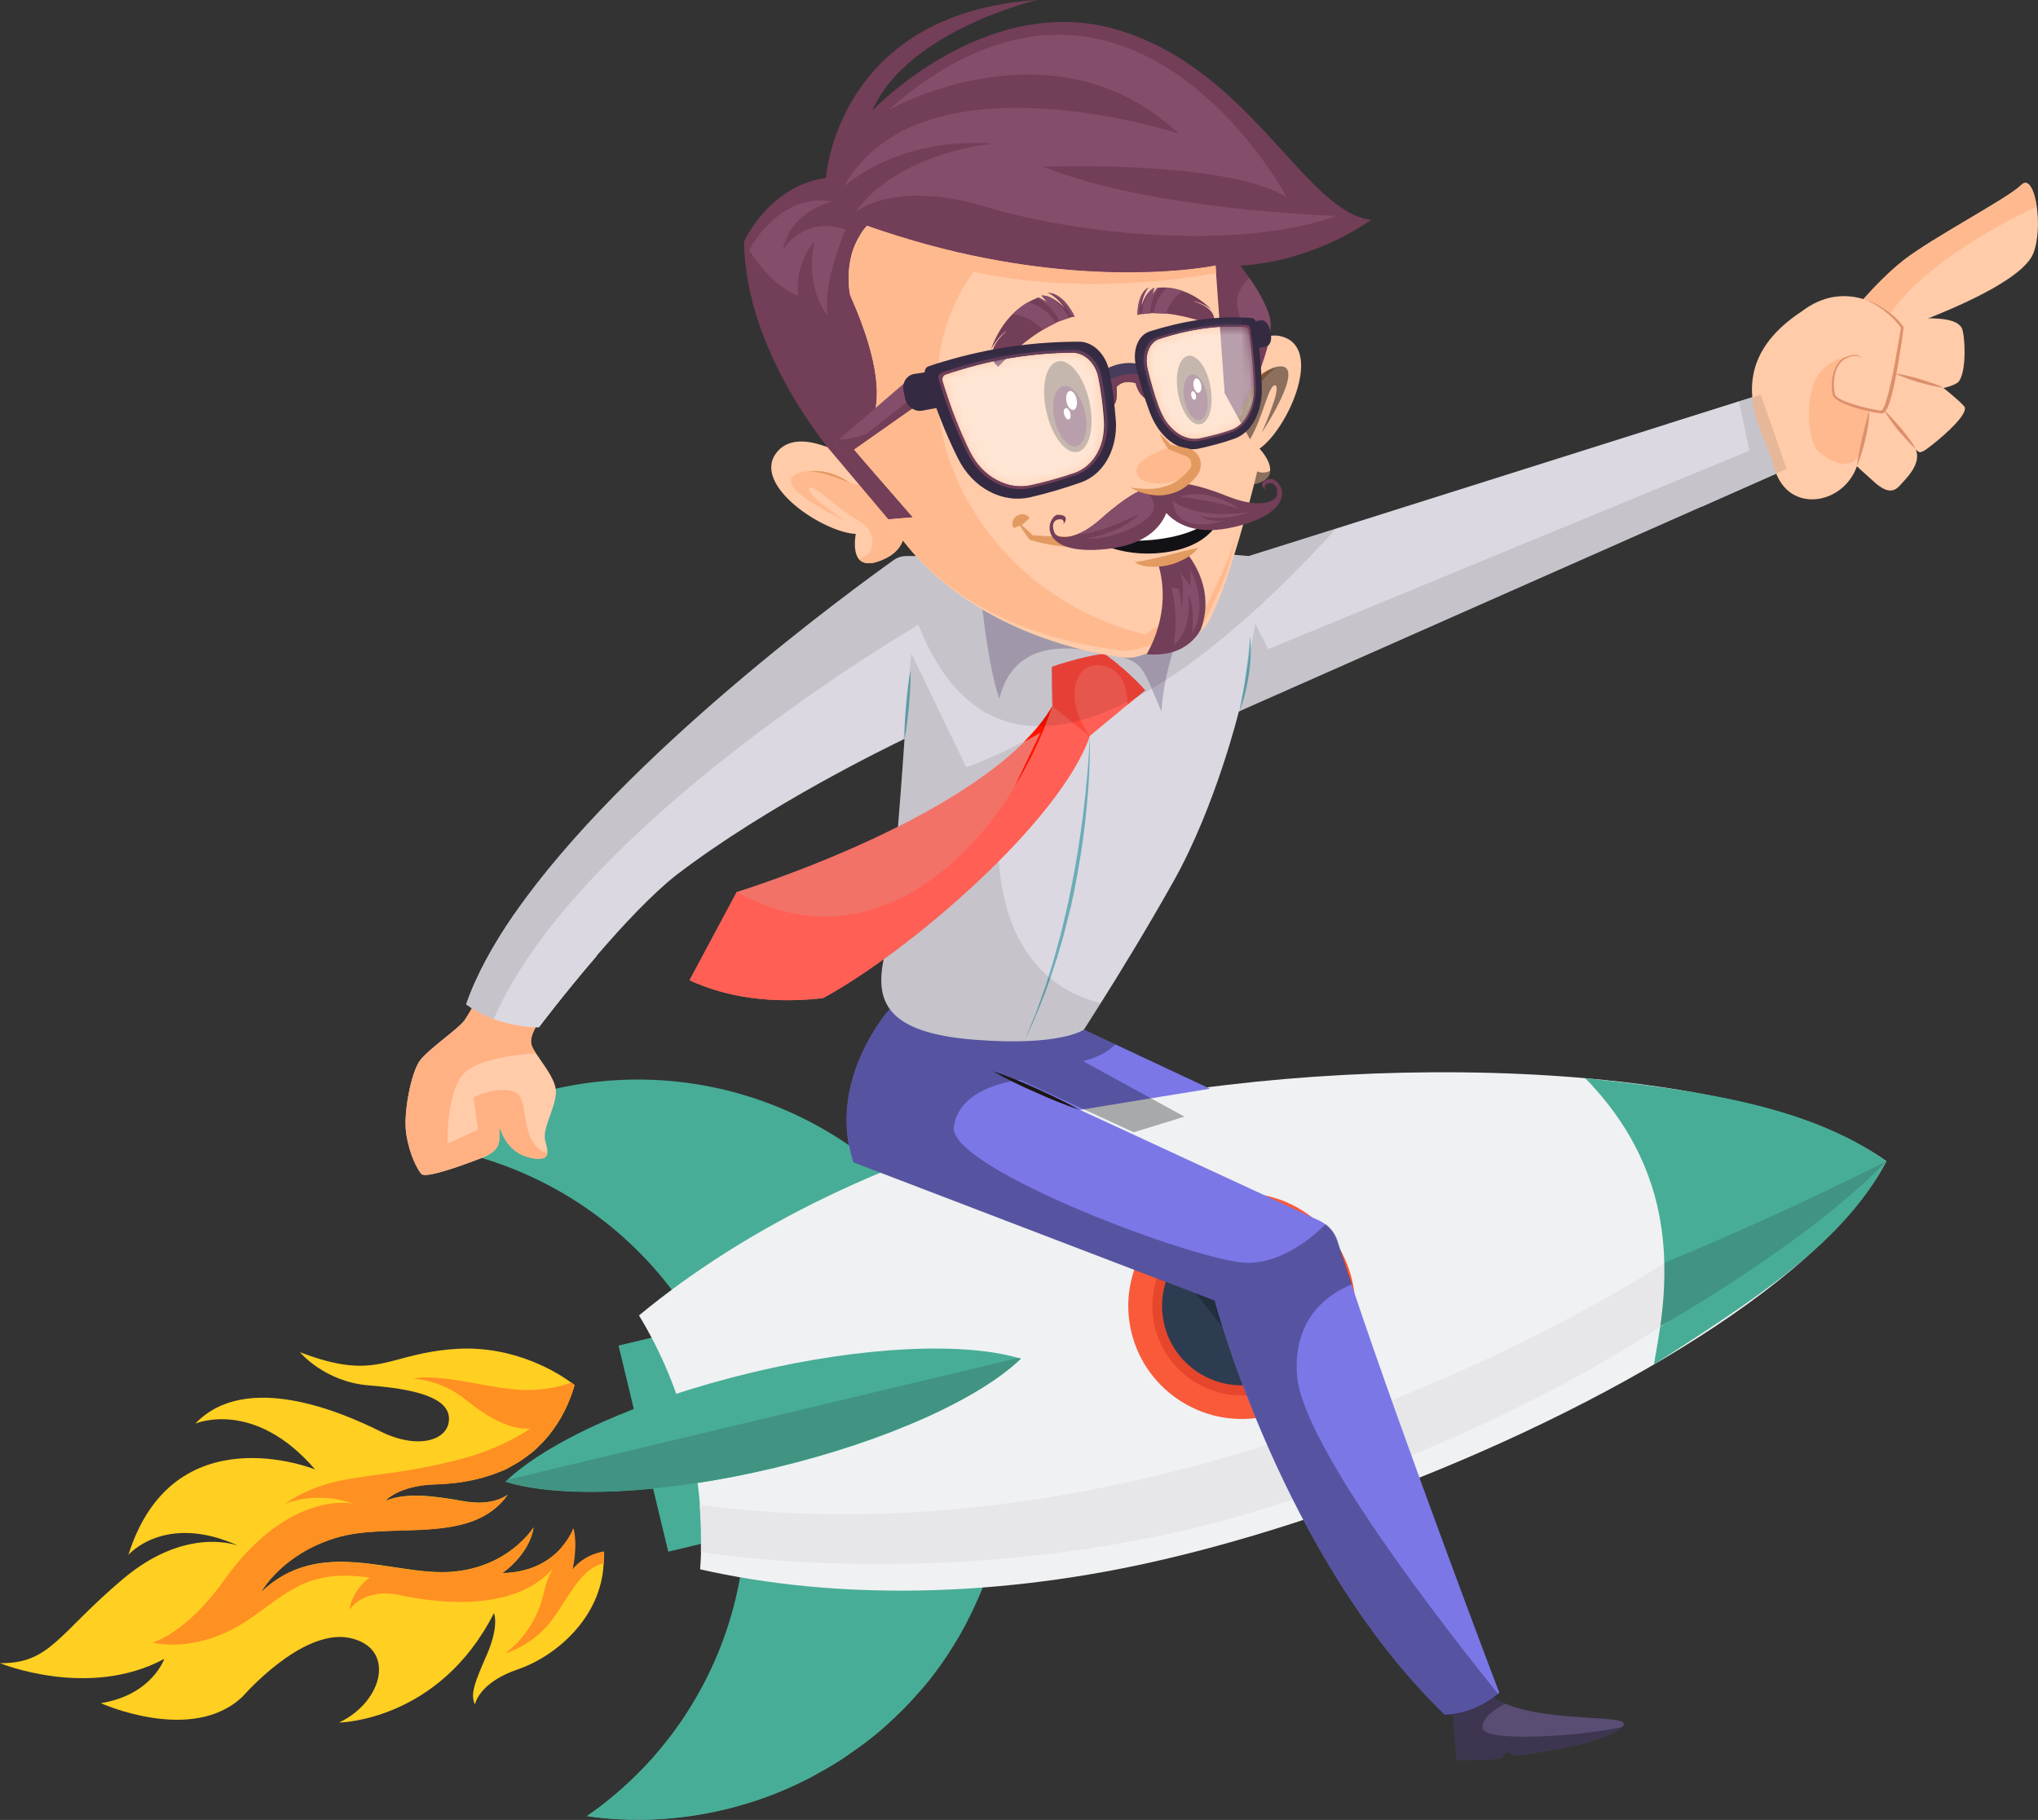<svg viewBox="0 0 234 209" xmlns="http://www.w3.org/2000/svg">
<rect x="0" y="0" width="234" height="209" fill="#333333" stroke="none"/>
<path d="M59.501 191.692C54.917 193.252 54.54 195.737 54.54 195.737C53.989 194.639 54.424 193.367 55.904 190.016C57.354 186.664 56.716 185.248 56.716 185.248C50.392 197.702 38.932 197.817 38.932 197.817C44.096 195.361 45.489 189.12 40.035 188.08C34.581 187.068 27.879 194.812 27.879 194.812C22.106 200.36 11.575 195.592 11.575 195.592C17.464 194.639 18.857 190.507 18.857 190.507C10.183 195.188 0 190.998 0 190.998C5.773 191.056 6.643 187.646 14.099 181.347C20.975 175.539 26.574 177.215 27.415 177.533C18.915 173.661 14.737 178.573 14.737 178.573C19.901 162.161 36.176 168.749 36.176 168.749C29.156 160.571 22.425 163.49 22.425 163.49C28.256 157.364 39.397 162.247 43.69 164.386C47.984 166.524 51.581 165.426 51.552 162.912C51.523 160.427 47.461 159.502 42.356 159.098C37.25 158.693 34.436 155.283 34.436 155.283C43.487 158.751 44.328 155.428 52.364 154.908C59.182 154.474 64.201 157.768 65.593 158.78C65.854 158.953 65.97 159.069 65.97 159.069C65.883 159.387 65.767 159.704 65.68 159.993C65.593 160.253 65.506 160.485 65.39 160.745C65.129 161.438 64.81 162.074 64.491 162.652C64.404 162.825 64.288 162.999 64.201 163.143C64.172 163.201 64.143 163.23 64.114 163.287C64.026 163.432 63.94 163.576 63.824 163.721C63.736 163.836 63.678 163.981 63.562 164.097C63.533 164.183 63.475 164.241 63.417 164.299C63.33 164.414 63.272 164.501 63.185 164.617C63.069 164.761 62.953 164.906 62.837 165.05C62.808 165.079 62.808 165.079 62.779 165.108C62.663 165.252 62.518 165.397 62.402 165.541C62.025 165.946 61.648 166.293 61.27 166.639C61.096 166.784 60.922 166.928 60.719 167.073C60.4 167.333 60.052 167.564 59.704 167.795C59.356 168.026 59.037 168.2 58.66 168.402L58.631 168.431C58.456 168.518 58.282 168.604 58.137 168.691C57.963 168.778 57.789 168.864 57.615 168.922C57.441 168.98 57.267 169.067 57.093 169.124C57.064 169.124 57.064 169.124 57.035 169.153C56.861 169.211 56.716 169.269 56.542 169.327C54.076 170.193 51.697 170.396 49.985 170.454C45.75 170.569 44.241 172.361 44.241 172.361C46.562 171.378 49.695 171.754 53.206 172.389C56.513 172.996 58.108 171.783 58.311 171.638C54.134 177.591 44.792 174.643 38.526 176.608C32.434 178.486 30.113 182.618 29.968 182.85C36.699 176.377 45.083 180.971 51.784 180.509C58.456 180.018 61.27 175.395 61.27 175.395C60.806 178.544 57.673 180.654 57.673 180.654C61.184 180.567 63.272 179.093 64.433 177.764C65.448 176.637 65.796 175.597 65.796 175.597C66.318 177.764 65.68 180.307 65.68 180.307C67.189 178.458 69.306 178.255 69.306 178.255C69.335 178.718 69.335 179.151 69.306 179.584C69.016 185.797 63.794 190.218 59.501 191.692Z" fill="#FFCF21"/>
<path d="M65.825 175.539C65.361 177.504 64.491 179.035 63.417 180.22C58.718 185.392 49.463 183.948 45.982 183.196C41.688 182.272 40.122 184.872 40.122 184.872C40.528 182.358 42.472 181.174 42.472 181.174C34.842 180.047 32.637 183.399 27.995 186.346C22.28 189.958 17.552 188.629 17.552 188.629C17.552 188.629 21.381 187.56 25.674 181.549C33.159 171.003 40.557 172.678 40.557 172.678C36.466 171.176 32.869 172.621 32.666 172.707C38.642 168.778 42.675 170.222 52.683 167.622C62.721 165.021 65.941 159.098 65.941 159.098C65.854 159.416 65.738 159.733 65.651 160.022C65.564 160.282 65.477 160.514 65.361 160.774C65.1 161.467 64.781 162.103 64.462 162.681C64.375 162.854 64.259 163.027 64.172 163.172C64.143 163.23 64.114 163.259 64.085 163.316C63.998 163.461 63.91 163.605 63.794 163.75C63.707 163.865 63.649 164.01 63.533 164.125C63.504 164.212 63.446 164.27 63.388 164.328C63.301 164.443 63.243 164.53 63.156 164.646C63.04 164.79 62.924 164.935 62.808 165.079C62.779 165.108 62.779 165.108 62.75 165.137C62.634 165.281 62.489 165.426 62.373 165.57C61.996 165.975 61.619 166.321 61.242 166.668C61.067 166.813 60.893 166.957 60.69 167.102C60.371 167.362 60.023 167.593 59.675 167.824C59.327 168.055 59.008 168.229 58.631 168.431L58.602 168.46C58.428 168.546 58.253 168.633 58.108 168.72C57.934 168.807 57.76 168.893 57.586 168.951C57.412 169.009 57.238 169.095 57.064 169.153C57.035 169.153 57.035 169.153 57.006 169.182C56.832 169.24 56.687 169.298 56.513 169.356C54.047 170.222 51.668 170.425 49.956 170.482C45.721 170.598 44.212 172.39 44.212 172.39C46.533 171.407 49.666 171.783 53.176 172.418C56.484 173.025 58.079 171.812 58.282 171.667C54.105 177.62 44.764 174.672 38.497 176.637C32.405 178.515 30.084 182.647 29.939 182.879C36.669 176.406 45.054 181 51.755 180.538C58.428 180.047 61.242 175.424 61.242 175.424C60.777 178.573 57.644 180.682 57.644 180.682C61.154 180.596 63.243 179.122 64.404 177.793C65.477 176.55 65.825 175.539 65.825 175.539Z" fill="#FF9022"/>
<path d="M65.97 159.069C65.709 159.994 65.361 160.832 65.013 161.612C64.578 162.045 63.968 162.565 63.04 163.23C60.11 165.339 56.31 163.028 53.438 160.716C50.566 158.375 47.345 158.318 47.345 158.318C50.566 157.711 55.294 159.271 59.443 159.589C62.17 159.791 64.404 159.213 65.622 158.78C65.854 158.953 65.97 159.069 65.97 159.069Z" fill="#FF9022"/>
<path d="M69.335 179.527C66.725 180.076 65.448 183.197 63.475 185.913C61.212 188.976 58.195 189.814 58.021 189.842C60.313 188.224 61.909 185.393 62.402 183.052C62.634 181.896 63.069 180.914 63.446 180.191C63.824 179.44 64.172 178.978 64.172 178.978L64.491 177.678C65.506 176.551 65.854 175.51 65.854 175.51C66.376 177.678 65.738 180.22 65.738 180.22C67.247 178.371 69.365 178.169 69.365 178.169C69.365 178.631 69.365 179.093 69.335 179.527Z" fill="#FF9022"/>
<path d="M78.882 152.663L71.039 154.533L76.728 178.194L84.571 176.323L78.882 152.663Z" fill="#48AD96"/>
<path d="M78.884 152.668L71.041 154.539L73.886 166.37L81.729 164.499L78.884 152.668Z" fill="#48AD96"/>
<path d="M115.52 171.783C115.491 172.072 115.462 172.361 115.404 172.65C115.201 174.123 114.911 175.568 114.534 176.984C114.447 177.273 114.389 177.533 114.302 177.822C114.215 178.111 114.157 178.371 114.07 178.66C114.041 178.804 113.983 178.949 113.954 179.093C113.925 179.238 113.867 179.353 113.838 179.498C113.751 179.787 113.664 180.047 113.577 180.307C113.49 180.567 113.403 180.856 113.287 181.116C113.2 181.376 113.084 181.665 112.967 181.925C112.909 182.07 112.88 182.214 112.822 182.33C112.677 182.734 112.503 183.11 112.329 183.514C112.213 183.774 112.097 184.034 111.981 184.294C111.865 184.555 111.749 184.786 111.633 185.046C111.372 185.566 111.111 186.086 110.85 186.606C110.705 186.866 110.56 187.097 110.444 187.357C110.298 187.617 110.153 187.849 110.008 188.109C109.863 188.34 109.718 188.6 109.573 188.831C109.428 189.062 109.283 189.322 109.109 189.553C108.993 189.756 108.848 189.958 108.732 190.16C108.384 190.68 108.036 191.172 107.659 191.692C107.484 191.923 107.31 192.154 107.136 192.385C106.962 192.616 106.788 192.848 106.614 193.05C106.44 193.281 106.266 193.483 106.063 193.714C105.889 193.946 105.686 194.148 105.512 194.35C104.351 195.679 103.104 196.951 101.769 198.135C101.595 198.28 101.421 198.453 101.247 198.598C100.812 198.973 100.377 199.349 99.913 199.696C99.623 199.927 99.332 200.158 99.042 200.36C98.868 200.476 98.694 200.62 98.52 200.736C98.346 200.852 98.201 200.967 98.027 201.083C97.853 201.198 97.679 201.314 97.505 201.458C96.402 202.239 95.242 202.932 94.023 203.597C93.791 203.741 93.53 203.857 93.298 204.001C93.037 204.146 92.776 204.29 92.515 204.406C89.614 205.879 86.481 207.035 83.174 207.815C77.836 209.087 72.527 209.289 67.421 208.567C69.858 206.891 72.062 204.984 74.064 202.874C74.644 202.267 75.196 201.661 75.718 201.025C76.269 200.389 76.762 199.754 77.255 199.089C81.201 193.83 83.899 187.704 85.059 181.145C85.204 180.365 85.32 179.585 85.407 178.804C85.581 177.446 85.668 176.059 85.698 174.672C85.698 174.239 85.727 173.805 85.698 173.343C85.698 172.014 85.61 170.656 85.465 169.298C85.291 167.477 84.972 165.628 84.537 163.779C84.537 163.721 84.508 163.692 84.508 163.634C84.073 161.843 83.522 160.109 82.883 158.433C81.433 154.677 79.489 151.209 77.11 148.089C70.293 139.102 60.11 133.121 48.883 131.589C53.118 128.642 57.963 126.446 63.272 125.146C77.255 121.823 91.267 125.753 101.334 134.508C107.455 139.825 112.097 146.962 114.36 155.312C114.476 155.688 114.563 156.064 114.65 156.41C114.65 156.468 114.679 156.497 114.679 156.555C114.766 156.96 114.882 157.393 114.969 157.826C115.811 161.814 116.043 165.801 115.723 169.673C115.694 169.876 115.694 170.049 115.665 170.251C115.636 170.569 115.607 170.858 115.578 171.176C115.578 171.436 115.549 171.609 115.52 171.783Z" fill="#48AD96"/>
<path d="M115.84 167.506C115.811 169.24 115.666 170.945 115.404 172.65C115.201 174.123 114.911 175.568 114.534 176.984C114.447 177.273 114.389 177.533 114.302 177.822C114.215 178.111 114.157 178.371 114.07 178.66C114.012 178.804 113.983 178.949 113.925 179.093C113.896 179.238 113.838 179.353 113.809 179.498C113.722 179.787 113.635 180.047 113.548 180.307C113.461 180.567 113.374 180.856 113.258 181.116C113.171 181.376 113.055 181.665 112.939 181.925C112.881 182.069 112.823 182.214 112.764 182.33C112.619 182.734 112.445 183.11 112.271 183.514C112.155 183.774 112.039 184.034 111.923 184.294C111.807 184.554 111.691 184.786 111.575 185.046C111.314 185.566 111.053 186.086 110.792 186.606C110.647 186.866 110.502 187.097 110.386 187.357C110.241 187.617 110.096 187.849 109.95 188.109C109.805 188.34 109.66 188.6 109.515 188.831C109.37 189.062 109.225 189.322 109.051 189.553C108.935 189.756 108.79 189.958 108.674 190.16C108.326 190.68 107.978 191.171 107.601 191.692C107.427 191.923 107.252 192.154 107.078 192.385C106.904 192.616 106.73 192.847 106.556 193.05C106.382 193.281 106.208 193.483 106.005 193.714C105.831 193.945 105.628 194.148 105.454 194.35C104.293 195.679 103.046 196.951 101.711 198.135C101.537 198.28 101.363 198.453 101.189 198.598C100.754 198.973 100.319 199.349 99.855 199.696C99.565 199.927 99.275 200.158 98.984 200.36C98.81 200.476 98.636 200.62 98.462 200.736C98.288 200.851 98.143 200.967 97.969 201.083C97.795 201.198 97.621 201.314 97.447 201.458C96.344 202.238 95.184 202.932 93.966 203.596C93.734 203.741 93.472 203.856 93.24 204.001C92.979 204.145 92.718 204.29 92.457 204.406C89.556 205.879 86.423 207.035 83.116 207.815C77.778 209.087 72.469 209.289 67.363 208.566C69.8 206.89 72.004 204.983 74.006 202.874C74.587 202.267 75.138 201.66 75.66 201.025C76.182 200.389 76.704 199.753 77.197 199.089C81.114 193.83 83.812 187.704 84.972 181.145C85.117 180.365 85.233 179.584 85.32 178.804C85.495 177.446 85.582 176.059 85.611 174.701H85.639L89.933 173.69L115.84 167.506Z" fill="#48AD96"/>
<path d="M216.594 133.352C214.447 137.455 210.676 141.645 205.773 145.777C188.859 159.965 158.398 173.199 134.319 178.92C114.766 183.601 95.88 183.745 80.389 180.22C80.563 177.764 80.563 175.279 80.36 172.765C80.156 170.222 79.75 167.651 79.141 165.108C77.923 160.022 75.95 155.312 73.368 151.065C85.611 140.923 102.495 132.543 122.048 127.862C153.089 120.465 199.767 121.36 216.594 133.352Z" fill="#EFF1F3"/>
<path d="M216.593 133.352C211.662 142.772 201.595 149.129 189.904 156.699C190.426 153.665 191.209 149.62 191.093 145.026C190.948 138.524 189.004 130.983 182.013 123.817C195.909 125.29 207.919 127.168 216.593 133.352Z" fill="#48AD96"/>
<path d="M117.203 156.035C110.937 154.099 99.216 154.532 86.307 157.624C73.397 160.716 62.75 165.599 58.021 170.165C64.288 172.101 76.008 171.667 88.918 168.575C101.856 165.484 112.503 160.6 117.203 156.035Z" fill="#48AD96"/>
<path d="M116.913 155.948L58.282 169.933C58.195 170.02 58.108 170.078 58.05 170.136C64.317 172.072 76.037 171.638 88.947 168.546C101.856 165.455 112.503 160.571 117.232 156.006C117.116 156.006 117 155.977 116.913 155.948Z" fill="#409481"/>
<path d="M129.91 153.001C128.227 146.037 132.55 139.015 139.541 137.368C146.533 135.692 153.582 139.998 155.236 146.962C156.919 153.925 152.596 160.947 145.605 162.594C138.642 164.27 131.592 159.965 129.91 153.001Z" fill="#F95A39"/>
<path d="M152.596 147.597C151.262 142.107 145.721 138.698 140.209 140.027C134.697 141.356 131.273 146.875 132.608 152.394C133.942 157.884 139.483 161.294 145.024 159.965C150.507 158.635 153.902 153.087 152.596 147.597Z" fill="#E5462C"/>
<path d="M151 153.579C150.826 153.983 150.623 154.359 150.391 154.735C150.072 155.284 149.666 155.775 149.231 156.237C148.186 157.335 146.881 158.173 145.343 158.664C145.14 158.722 144.937 158.78 144.705 158.838C139.802 160.022 134.842 156.988 133.681 152.105C133.101 149.678 133.536 147.251 134.755 145.286C135.509 144.014 136.582 142.945 137.888 142.165C138.468 141.818 139.106 141.529 139.773 141.298C140.005 141.212 140.238 141.154 140.47 141.096C140.731 141.038 140.992 140.98 141.224 140.952C145.866 140.258 150.391 143.205 151.494 147.858C151.958 149.851 151.755 151.816 151 153.579Z" fill="#2D3C50"/>
<path d="M202.929 143.696L200.29 141.76L191.093 145.055C191.093 145.055 137.743 180.48 80.33 172.823C80.475 174.643 80.504 176.435 80.475 178.226C80.475 178.226 113.2 183.832 147.49 172.505C173.774 163.808 189.527 153.405 195.445 149.013C197.417 146.528 200.231 145.199 202.929 143.696Z" fill="#E7E6E9"/>
<path d="M216.594 133.352C207.6 142.743 190.629 152.307 190.629 152.307C190.948 150.111 191.151 147.655 191.093 145.026C205.221 139.189 216.245 133.525 216.594 133.352Z" fill="#409481"/>
<path d="M149.231 156.266C148.186 157.364 146.881 158.202 145.343 158.693L134.755 145.315C135.509 144.043 136.582 142.974 137.888 142.194L149.231 156.266Z" fill="#202E3D"/>
<path d="M151 153.579C150.826 153.983 150.623 154.359 150.391 154.734L139.744 141.298C139.976 141.211 140.208 141.154 140.441 141.096C140.702 141.038 140.963 140.98 141.195 140.951L151 153.579Z" fill="#202E3D"/>
<path d="M186.248 198.338C186.19 198.395 186.132 198.453 186.045 198.511C183.115 200.649 173.861 201.632 173.861 201.632L173.136 201.112L172.265 201.978C170.873 202.123 167.247 202.123 167.247 202.123L166.782 196.315C166.782 196.315 165.912 190.594 170.873 194.523C171.424 194.957 172.091 195.332 172.817 195.65C178.387 197.962 187.989 196.719 186.248 198.338Z" fill="#594D73"/>
<path opacity="0.3" d="M186.249 198.338C186.191 198.395 186.132 198.453 186.045 198.511C183.115 200.649 173.861 201.632 173.861 201.632L173.136 201.112L172.265 201.978C170.873 202.123 167.247 202.123 167.247 202.123L166.782 196.315C166.782 196.315 165.912 190.594 170.873 194.523C171.424 194.957 172.091 195.332 172.817 195.65C171.482 196.344 170.235 197.297 170.206 198.338C170.119 200.216 181.636 199.349 186.249 198.338Z" fill="black"/>
<path d="M62.605 131.011C62.779 131.618 62.895 132.109 62.837 132.456C62.779 132.947 62.373 133.179 61.328 133.034C59.559 132.774 58.166 131.82 57.325 129.393C57.325 130.954 57.731 132.052 55.236 133.005C52.741 133.959 48.825 135.375 48.361 134.797C47.897 134.219 46.997 132.572 46.649 130.202C46.272 127.833 47.229 123.123 48.216 121.794C49.202 120.465 52.77 118.066 53.38 117.113C54.018 116.159 54.511 115.177 54.511 115.177L54.685 115.321L62.576 116.419C62.576 116.419 60.574 118.76 61.038 120.031C61.126 120.291 61.3 120.609 61.532 120.956C62.344 122.198 63.707 123.845 63.824 125.203C63.968 126.966 62.199 129.538 62.605 131.011Z" fill="#FFCBA9"/>
<path d="M57.325 129.364C57.064 128.815 56.919 128.18 56.89 127.573C56.832 126.966 56.89 126.33 57.122 125.752C57.093 126.07 57.093 126.359 57.093 126.648C57.093 126.937 57.093 127.255 57.122 127.544C57.151 128.151 57.238 128.758 57.325 129.364Z" fill="#DD8F6C"/>
<path d="M55.178 126.793C55.323 126.475 55.555 126.215 55.846 126.013C56.136 125.81 56.484 125.695 56.832 125.637C57.18 125.608 57.557 125.608 57.876 125.695C58.05 125.724 58.195 125.81 58.369 125.868C58.514 125.955 58.688 126.013 58.834 126.099C58.66 126.07 58.514 126.013 58.34 125.955C58.166 125.926 58.021 125.868 57.847 125.868C57.528 125.81 57.18 125.81 56.861 125.839C56.223 125.955 55.613 126.273 55.178 126.793Z" fill="#DD8F6C"/>
<path d="M62.837 132.456C62.779 132.947 62.373 133.179 61.328 133.034C59.559 132.774 58.166 131.82 57.325 129.393C57.325 130.954 57.731 132.052 55.236 133.005C52.741 133.959 48.825 135.375 48.361 134.797C47.897 134.219 46.997 132.572 46.649 130.202C46.272 127.833 47.229 123.123 48.216 121.794C49.202 120.465 52.77 118.066 53.38 117.113C54.018 116.159 54.511 115.177 54.511 115.177L54.685 115.321L62.576 116.419C62.576 116.419 60.574 118.76 61.038 120.031C61.126 120.291 61.3 120.609 61.532 120.956C58.892 121.129 54.134 121.736 52.886 123.73C51.146 126.533 51.407 131.329 51.407 131.329L54.888 129.74L54.366 126.013C54.366 126.013 57.441 124.539 59.269 125.492C60.835 126.301 59.53 131.358 62.837 132.456Z" fill="#FFB183"/>
<path d="M172.149 194.408C172.149 194.408 172.091 194.437 172.004 194.523C171.424 195.015 169.103 196.835 165.883 196.922C147.2 178.862 139.483 149.36 139.483 149.36L97.969 133.468C94.865 123.99 102.146 115.87 102.146 115.87L104.757 114.859L124.485 118.269L128.082 119.945L138.932 125.03L132.143 126.128L124.398 127.4L123.991 127.457C127.038 128.844 134.261 132.225 151.465 140.171C151.726 140.287 151.958 140.431 152.161 140.605C152.799 141.067 153.263 141.732 153.524 142.483C154.018 144.043 154.569 145.748 155.178 147.511C161.386 166.09 172.149 194.408 172.149 194.408Z" fill="#7B77E6"/>
<path opacity="0.3" d="M172.033 194.552C171.453 195.044 169.132 196.864 165.912 196.951C147.229 178.891 139.512 149.389 139.512 149.389L97.998 133.496C94.865 123.99 102.146 115.87 102.146 115.87L104.757 114.859L124.485 118.269L128.082 119.945C127.212 120.754 126.022 121.476 124.34 121.852L132.143 126.128L136.002 128.238L130.171 130.029L124.398 127.371L117.145 124.019C117.145 124.019 110.124 124.626 109.515 129.422C108.906 134.219 137.83 145.026 143.255 145.026C147.229 145.026 150.652 142.136 152.219 140.576C152.857 141.038 153.321 141.703 153.582 142.454C154.076 144.014 154.627 145.719 155.236 147.482C152.538 148.58 148.505 151.325 148.912 157.797C149.318 165.83 166.289 187.444 172.033 194.552Z" fill="black"/>
<path d="M205.134 53.861L195.358 58.195L142.355 81.658L142.239 81.716C142.239 81.716 139.599 92.552 134.754 101.191C131.708 106.624 128.43 111.969 126.399 115.177C125.21 117.084 124.456 118.24 124.456 118.24C124.456 118.24 121.816 120.205 111.778 119.396C101.74 118.586 100.464 114.975 101.479 110.091C102.495 105.208 103.858 84.866 103.858 84.866C103.858 84.866 103.8 84.894 103.713 84.923C102.117 85.704 88.25 92.378 77.603 100.527C74.789 102.752 71.424 106.364 68.523 109.744C64.839 114.05 61.88 117.951 61.88 117.951C61.88 117.951 59.443 118.009 56.687 116.997C55.642 116.622 54.54 116.073 53.525 115.321C54.685 111.998 56.6 108.502 59.037 104.977C71.656 86.744 98.085 67.557 102.611 64.321C103.046 64.003 103.568 63.859 104.09 63.859H111.372L137.772 63.396L143.371 63.859L153.379 60.709L191.528 48.66L199.68 46.088L202.175 45.308L205.134 53.861Z" fill="#DBD8E1"/>
<path d="M125.123 84.519C121.758 94.314 104.409 109.253 94.488 114.628C88.511 115.292 83.464 114.541 79.17 112.576L84.595 102.434C84.595 102.434 113.432 93.621 120.858 81.08L123.063 80.705C123.063 80.705 124.02 81.34 124.717 81.889C125.152 82.236 125.5 82.525 125.529 82.698C125.558 83.103 125.152 84.432 125.123 84.519Z" fill="#F27268"/>
<path d="M125.123 84.519C121.758 94.314 104.409 109.253 94.488 114.628C88.511 115.292 83.464 114.541 79.17 112.576L84.595 102.434C101.682 111.969 116.101 95.412 120.858 81.08L123.063 80.705C123.063 80.705 124.021 81.34 124.717 81.889L125.123 84.519Z" fill="#FF5F55"/>
<path d="M131.505 79.233L129.387 80.966L125.094 84.52L120.829 81.082L120.742 72.615C120.742 72.615 122.164 69.119 126.864 71.575C131.563 74.031 131.505 79.233 131.505 79.233Z" fill="#E55B4C"/>
<path opacity="0.3" d="M131.505 79.231L129.387 80.965C129.387 80.965 129.794 77.035 126.515 76.399C123.208 75.764 122.048 80.531 125.094 84.49L120.829 81.051L120.742 72.585C120.742 72.585 122.164 69.089 126.864 71.545C131.563 74.03 131.505 79.231 131.505 79.231Z" fill="black"/>
<path d="M117.58 85.184C118.886 83.883 120.017 82.496 120.829 81.08C119.814 84.172 118.334 87.351 116.478 90.356L119.466 84.143C118.828 84.519 118.189 84.866 117.58 85.184Z" fill="#FF1200"/>
<path d="M125.123 84.519L120.858 81.08L123.063 80.705C123.063 80.705 123.237 80.82 123.498 80.994C123.846 81.225 124.34 81.572 124.746 81.889C125.181 82.236 125.529 82.525 125.558 82.698C125.558 83.103 125.152 84.432 125.123 84.519Z" fill="#FF1200"/>
<path opacity="0.3" d="M125.123 84.519L120.858 81.08L123.063 80.705C123.063 80.705 123.237 80.82 123.498 80.994C123.846 81.225 124.34 81.572 124.746 81.889L125.123 84.519Z" fill="#FF0F00"/>
<path d="M131.505 79.231L129.388 80.965L125.094 84.519L120.829 81.08L120.742 72.614C120.742 72.614 122.164 69.118 126.835 71.574C131.563 74.03 131.505 79.231 131.505 79.231Z" fill="#FF5F55"/>
<path opacity="0.3" d="M129.419 80.994C129.419 80.994 129.825 77.064 126.547 76.428C124.226 75.995 122.949 78.249 123.501 80.994C123.704 82.121 124.255 83.363 125.154 84.519L120.89 81.08L120.803 72.614C120.803 72.614 122.224 69.118 126.895 71.574C131.566 74.03 131.537 79.231 131.537 79.231L129.419 80.994Z" fill="#FF0F00"/>
<path d="M137.743 65.679C137.743 65.679 137.685 66.373 137.54 67.499C137.104 70.909 135.944 78.191 133.362 81.716C131.128 78.104 126.806 75.07 126.806 75.07C126.806 75.07 125.036 75.215 121.526 76.313C118.015 77.411 114.737 80.242 114.737 80.242C113.2 75.763 112.474 66.719 112.474 66.719L137.743 65.679Z" fill="#DBD8E1"/>
<path d="M137.743 65.679C137.743 65.679 137.685 66.373 137.54 67.499C136.147 70.418 133.623 76.341 133.362 81.716C130.983 76.284 131.418 75.85 126.806 75.07C119.408 73.278 115.898 75.648 114.737 80.242C113.2 75.763 112.474 66.719 112.474 66.719L137.743 65.679Z" fill="#B1A9BC"/>
<path d="M143.545 73.076C143.632 73.799 143.632 74.55 143.603 75.272C143.574 75.995 143.487 76.746 143.4 77.468C143.284 78.191 143.139 78.913 142.964 79.635C142.79 80.358 142.558 81.051 142.297 81.745L142.703 79.578C142.848 78.855 142.964 78.133 143.052 77.411C143.168 76.688 143.255 75.966 143.342 75.243C143.4 74.521 143.487 73.799 143.545 73.076Z" fill="#6CACB7"/>
<path d="M205.134 53.861L195.358 58.195C194.284 54.41 192.66 50.943 191.499 48.689L202.146 45.337L205.134 53.861Z" fill="#DBD8E1"/>
<path d="M218.044 37.824C212.213 39.933 212.184 36.524 212.184 36.524C212.184 36.524 212.938 35.483 214.157 34.125C215.317 32.825 216.855 31.236 218.537 29.907C221.989 27.219 230.519 22.799 232.085 21.238C232.897 20.429 233.565 21.787 233.855 23.723C234.116 25.486 234.029 27.711 233.449 29.127C232.23 32.045 224.803 35.397 218.044 37.824Z" fill="#FFCBA9"/>
<path d="M217.029 36.004C217.029 36.004 215.375 35.224 213.982 34.328C215.143 33.027 216.883 31.207 218.537 29.907C221.989 27.22 230.518 22.799 232.085 21.238C232.897 20.429 233.565 21.787 233.855 23.723C230.664 25.197 221.235 29.993 217.029 36.004Z" fill="#FFB98E"/>
<path d="M215.404 55.537C214.389 54.641 213.199 53.543 213.199 53.543C213.199 53.543 212.561 55.884 210.008 56.953C207.716 57.906 204.757 57.242 203.742 53.803C203.452 52.763 203.104 51.752 202.668 50.74C200.754 46.377 199.361 40.685 206.933 35.715C211.691 32.132 215.926 35.281 216.449 35.455C216.913 35.628 218.421 37.506 218.421 37.651C218.479 37.593 219.785 36.495 221.816 36.553C223.904 36.61 224.833 36.986 225.239 37.651C225.616 38.315 225.877 42.794 224.833 43.892C224.223 44.354 223.15 44.557 223.15 44.557C223.15 44.557 224.949 45.972 225.529 46.666C226.109 47.388 223.556 49.758 221.845 51.087C220.568 52.098 220.423 52.098 219.959 51.607C220.684 53.283 218.798 55.017 218.044 55.855C217.29 56.635 216.449 56.404 215.404 55.537Z" fill="#FFCBA9"/>
<path d="M212.735 40.829C212.735 40.829 210.095 41.002 208.703 43.141C207.31 45.25 207.31 50.682 209.022 52.041C210.733 53.399 212.706 53.89 213.518 52.127C214.331 50.394 215.201 46.839 214.07 46.955C212.967 47.071 211.024 45.828 210.733 45.481C210.443 45.135 209.805 41.725 212.735 40.829Z" fill="#FFB98E"/>
<path d="M213.896 41.234C213.751 41.031 213.518 40.945 213.286 40.887C213.054 40.858 212.822 40.858 212.59 40.916C212.126 41.031 211.691 41.234 211.372 41.58C211.053 41.927 210.849 42.361 210.733 42.794C210.617 43.256 210.559 43.719 210.559 44.181C210.559 44.412 210.559 44.643 210.617 44.874C210.646 44.99 210.646 45.106 210.675 45.221C210.704 45.337 210.733 45.395 210.791 45.481C210.936 45.626 211.14 45.741 211.343 45.857C211.546 45.972 211.778 46.059 211.981 46.146C212.851 46.493 213.78 46.724 214.708 46.926C214.94 46.984 215.172 47.013 215.404 47.071C215.52 47.099 215.636 47.099 215.752 47.128L215.926 47.157H216.013C216.042 47.157 216.129 47.071 216.187 46.984C216.245 46.897 216.303 46.782 216.333 46.695C216.42 46.493 216.507 46.261 216.565 46.03C216.855 45.135 217.058 44.21 217.261 43.256C217.464 42.332 217.609 41.378 217.783 40.453L218.276 37.622L218.305 37.709C218.073 37.333 217.754 36.986 217.435 36.639C217.116 36.322 216.768 36.004 216.391 35.715C216.013 35.426 215.636 35.166 215.23 34.934C214.824 34.703 214.418 34.501 213.983 34.299C214.418 34.472 214.853 34.646 215.288 34.848C215.723 35.05 216.1 35.31 216.507 35.57C216.884 35.83 217.261 36.148 217.609 36.466C217.957 36.784 218.276 37.131 218.537 37.535L218.566 37.564V37.622C218.45 38.575 218.305 39.529 218.16 40.453C218.015 41.407 217.841 42.332 217.667 43.285C217.493 44.239 217.29 45.163 217 46.088C216.913 46.319 216.826 46.55 216.739 46.782C216.681 46.897 216.623 47.013 216.565 47.128C216.478 47.244 216.42 47.359 216.216 47.446C216.158 47.475 216.1 47.475 216.042 47.475H215.955L215.752 47.446C215.636 47.417 215.52 47.417 215.375 47.388C215.143 47.359 214.882 47.302 214.65 47.244C213.693 47.042 212.764 46.782 211.865 46.406C211.633 46.319 211.401 46.204 211.198 46.088C210.995 45.972 210.762 45.828 210.588 45.626C210.53 45.568 210.501 45.51 210.472 45.452C210.443 45.366 210.443 45.337 210.414 45.25C210.385 45.135 210.356 44.99 210.356 44.874C210.327 44.614 210.327 44.383 210.327 44.152C210.327 43.661 210.414 43.17 210.559 42.707C210.704 42.245 210.936 41.783 211.285 41.436C211.459 41.263 211.662 41.118 211.894 41.031C212.126 40.945 212.358 40.858 212.59 40.8C212.822 40.742 213.083 40.742 213.315 40.8C213.547 40.916 213.78 41.06 213.896 41.234Z" fill="#DD8F6C"/>
<path d="M223.15 44.528C222.657 44.47 222.193 44.383 221.7 44.268C221.235 44.152 220.742 44.036 220.278 43.892C219.814 43.748 219.35 43.603 218.885 43.43C218.421 43.256 217.986 43.083 217.522 42.881C218.015 42.938 218.479 43.025 218.973 43.141C219.437 43.256 219.93 43.372 220.394 43.516C220.858 43.661 221.322 43.805 221.787 43.979C222.251 44.123 222.715 44.297 223.15 44.528Z" fill="#DD8F6C"/>
<path d="M216.333 47.128C216.71 47.446 217.029 47.793 217.348 48.14C217.667 48.486 217.986 48.862 218.305 49.209C218.595 49.584 218.914 49.96 219.176 50.336C219.466 50.711 219.727 51.116 219.959 51.549C219.582 51.232 219.263 50.885 218.943 50.538C218.624 50.191 218.305 49.816 217.986 49.469C217.696 49.093 217.377 48.718 217.116 48.342C216.826 47.938 216.565 47.533 216.333 47.128Z" fill="#DD8F6C"/>
<path d="M213.199 53.514C213.344 52.416 213.576 51.347 213.809 50.307C213.925 49.787 214.07 49.238 214.186 48.718C214.331 48.197 214.476 47.648 214.65 47.128C214.621 48.226 214.418 49.325 214.186 50.394C214.07 50.914 213.925 51.463 213.751 51.983C213.605 52.503 213.431 53.023 213.199 53.514Z" fill="#DD8F6C"/>
<path d="M68.523 109.773C64.81 114.079 61.88 117.98 61.88 117.98C61.88 117.98 57.267 118.095 53.525 115.35C54.685 112.027 56.6 108.531 59.037 105.006C61.357 106.739 64.897 108.964 68.523 109.773Z" fill="#DBD8E1"/>
<path d="M103.858 84.894C103.829 83.565 103.916 82.236 104.032 80.907C104.148 79.578 104.293 78.249 104.554 76.948C104.583 78.277 104.496 79.607 104.38 80.936C104.264 82.265 104.119 83.594 103.858 84.894Z" fill="#6CACB7"/>
<path d="M113.983 123.007C115.724 123.585 117.406 124.279 119.06 125.03C120.713 125.781 122.367 126.562 123.963 127.457C122.222 126.879 120.539 126.186 118.886 125.435C117.232 124.712 115.578 123.932 113.983 123.007Z" fill="#1C1616"/>
<path d="M125.123 84.519C125.181 87.524 125.007 90.529 124.688 93.505C124.398 96.481 123.905 99.458 123.324 102.405C123.15 103.127 123.034 103.879 122.831 104.601L122.28 106.797C122.106 107.519 121.874 108.242 121.671 108.964L121.352 110.033C121.236 110.38 121.12 110.756 121.003 111.103C120.104 113.963 118.944 116.737 117.667 119.453L118.509 117.373L118.944 116.333L119.321 115.263L120.075 113.154L120.742 111.016C120.858 110.669 120.974 110.293 121.061 109.947L121.352 108.878C121.555 108.155 121.758 107.433 121.932 106.71L122.454 104.514C122.628 103.792 122.773 103.041 122.918 102.318C123.527 99.4 123.992 96.424 124.369 93.448L124.63 91.222C124.688 90.471 124.775 89.72 124.833 88.998C124.978 87.524 125.065 86.021 125.123 84.519Z" fill="#6CACB7"/>
<path opacity="0.1" d="M103.104 94.921C103.539 89.547 103.858 84.895 103.858 84.895C103.858 84.895 103.8 84.924 103.713 84.952L104.641 75.041L110.937 88.102C110.937 88.102 113.316 87.38 117.58 85.126C113.838 88.94 108.442 92.234 103.104 94.921Z" fill="black"/>
<path opacity="0.1" d="M126.429 115.206C125.239 117.113 124.485 118.269 124.485 118.269C124.485 118.269 121.845 120.233 111.807 119.424C101.769 118.615 100.493 115.003 101.508 110.12C105.831 106.999 110.56 103.041 114.679 98.909C115.056 104.399 117.203 112.952 126.429 115.206Z" fill="black"/>
<path opacity="0.1" d="M105.454 71.747C105.454 71.747 66.492 94.401 56.687 117.026C55.642 116.651 54.54 116.102 53.525 115.35C54.685 112.027 56.6 108.531 59.037 105.006C71.656 86.773 98.085 67.586 102.611 64.35C103.046 64.032 103.568 63.888 104.09 63.888H111.372L137.771 63.425L143.371 63.888L153.379 60.738C141.195 74.174 115.665 97.666 105.454 71.747Z" fill="black"/>
<path opacity="0.1" d="M205.134 53.861L195.387 58.195L142.355 81.687L144.125 71.603L145.605 74.55L200.87 51.752L199.68 46.117L202.175 45.337L205.134 53.861Z" fill="black"/>
<path d="M142.994 55.739C145.111 55.566 145.808 54.843 145.837 54.063C145.924 52.879 144.618 51.52 144.618 51.52C147.722 49.382 151.813 40.511 147.577 38.778C145.546 37.94 143.748 39.355 142.413 41.031C140.963 42.852 140.034 45.019 140.034 45.019L137.859 47.677C137.859 47.706 137.714 56.144 142.994 55.739Z" fill="#FFCBA9"/>
<path d="M141.137 52.33C140.992 51.318 141.021 50.307 141.195 49.295C141.34 48.284 141.601 47.302 142.036 46.348C142.471 45.423 142.994 44.499 143.748 43.748C144.502 42.996 145.431 42.447 146.446 42.274C145.634 42.881 144.995 43.574 144.444 44.325C143.893 45.077 143.487 45.944 143.11 46.782C142.733 47.648 142.413 48.544 142.094 49.469L141.137 52.33Z" fill="#E29A60"/>
<path opacity="0.45" d="M142.994 55.739C145.111 55.566 145.808 54.843 145.837 54.063C144.067 54.988 142.21 52.676 143.574 50.365C145.024 47.88 145.72 43.95 146.446 44.268C147.142 44.586 145.024 49.324 144.879 49.671C145.14 49.295 149.898 41.985 146.997 42.072C144.009 42.158 141.514 48.197 141.253 46.55C141.05 45.366 141.949 42.534 142.442 41.06C140.992 42.881 140.063 45.048 140.063 45.048L137.888 47.706C137.859 47.706 137.714 56.144 142.994 55.739Z" fill="black"/>
<path d="M133.768 30.138L141.311 49.411C141.311 49.411 145.198 42.823 145.808 38.46C145.924 37.564 145.924 36.755 145.692 36.09C145.198 34.646 144.328 33.172 143.458 31.929C142.065 29.936 140.644 28.491 140.644 28.491L133.768 30.138Z" fill="#733E58"/>
<path d="M142.355 36.321C142.935 37.824 144.357 38.344 145.808 38.46C145.924 37.564 145.924 36.755 145.691 36.09C145.198 34.645 144.328 33.172 143.458 31.929C142.558 32.738 141.514 34.154 142.355 36.321Z" fill="#844E6B"/>
<path d="M101.857 64.032C99.971 65.014 99.013 64.754 98.549 64.119C97.882 63.165 98.259 61.316 98.259 61.316C94.517 61.142 86.394 55.768 89.092 52.069C90.368 50.307 92.66 50.509 94.662 51.231C96.867 52.012 98.752 53.37 98.752 53.37L102.002 54.497C102.002 54.468 106.527 61.576 101.857 64.032Z" fill="#FFCBA9"/>
<path d="M101.624 60.131L99.362 58.224C98.607 57.617 97.882 57.011 97.099 56.49C96.316 55.97 95.532 55.45 94.662 55.103C93.791 54.757 92.892 54.497 91.877 54.41C92.805 54.005 93.908 54.005 94.923 54.236C95.967 54.468 96.896 54.959 97.737 55.537C98.578 56.115 99.333 56.808 99.971 57.588C100.667 58.368 101.218 59.206 101.624 60.131Z" fill="#E29A60"/>
<path d="M101.857 64.032C99.971 65.014 99.013 64.754 98.549 64.119C100.522 63.974 100.899 61.027 98.549 59.755C96.025 58.398 93.356 55.45 92.921 56.086C92.486 56.721 96.751 59.64 97.07 59.842C96.664 59.64 88.802 55.97 91.297 54.497C93.879 52.994 99.188 56.779 98.52 55.248C98.056 54.121 95.822 52.214 94.633 51.203C96.838 51.983 98.723 53.341 98.723 53.341L101.973 54.468C102.002 54.468 106.527 61.576 101.857 64.032Z" fill="#FFB98E"/>
<path d="M122.802 44.903L109.573 57.935L104.206 60.362L102.001 59.64L95.619 52.069C95.619 52.069 85.552 40.569 85.436 27.739C85.436 27.739 88.25 21.354 94.836 20.429C94.836 20.429 96.025 1.531 119.06 0C119.06 0 104.177 3.496 100.145 12.714C100.145 12.714 113.258 -1.156 128.459 3.467C143.69 8.091 149.811 24.301 157.412 25.255C157.412 25.255 149.695 31.062 139.512 30.514C129.33 29.965 139.512 30.514 139.512 30.514L122.802 44.903Z" fill="#733E58"/>
<path d="M99.536 53.341L104.816 59.409L102.002 59.64C109.718 72.181 124.891 74.983 128.923 75.504C129.562 75.59 130.2 75.532 130.838 75.33C132.956 74.637 135.103 73.856 136.524 73.308C137.627 72.874 138.526 72.036 139.048 70.909C139.947 69.002 140.673 67.037 141.282 65.13C143.69 57.473 144.705 52.59 144.705 52.59L140.615 45.163L139.628 31.38L139.57 30.514C139.57 30.514 129.039 32.767 113.171 29.675C108.964 28.866 104.409 27.653 99.536 25.948C99.303 26.208 99.071 26.497 98.897 26.786C98.839 26.873 98.781 26.988 98.723 27.075C98.288 27.768 97.998 28.491 97.795 29.184C97.766 29.329 97.737 29.444 97.708 29.589C97.679 29.704 97.65 29.849 97.621 29.964C97.592 30.138 97.563 30.311 97.534 30.485C97.534 30.485 97.534 30.485 97.534 30.514C97.273 32.421 97.621 33.923 97.621 33.923C101.131 41.783 101.073 46.059 100.145 48.342C99.246 50.538 97.563 50.914 97.476 50.943L99.536 53.341Z" fill="#FFCBA9"/>
<path d="M116.681 59.727C117.348 60.333 118.015 60.911 118.654 61.547L118.48 61.46C119.437 61.518 120.394 61.605 121.352 61.605C121.845 61.634 122.309 61.605 122.802 61.634C123.295 61.634 123.76 61.605 124.253 61.605C126.167 61.547 128.082 61.403 129.968 61.171C131.853 60.94 133.739 60.536 135.567 60.073C137.424 59.611 139.193 58.889 141.021 58.166L140.963 58.224C141.253 57.906 141.572 57.617 141.862 57.299C141.659 57.675 141.456 58.051 141.224 58.426V58.455L141.195 58.484C140.789 58.773 140.383 59.033 139.976 59.293L139.338 59.698L138.671 60.044C138.236 60.276 137.801 60.507 137.336 60.709L135.944 61.258C135.712 61.345 135.48 61.46 135.248 61.518L134.522 61.72C134.058 61.865 133.565 62.009 133.101 62.125C132.144 62.356 131.157 62.558 130.171 62.674C128.198 62.934 126.225 63.05 124.224 62.934C122.251 62.847 120.278 62.587 118.364 62.038L118.247 62.009L118.189 61.952C117.667 61.229 117.145 60.478 116.681 59.727Z" fill="#E29A60"/>
<path d="M116.42 60.651C116.217 60.391 116.217 60.102 116.275 59.871C116.362 59.611 116.536 59.38 116.768 59.235C117 59.091 117.29 59.033 117.522 59.062C117.783 59.091 118.015 59.206 118.218 59.467C118.015 59.698 117.841 59.842 117.725 59.958C117.58 60.073 117.493 60.16 117.406 60.218C117.174 60.333 116.942 60.391 116.42 60.651Z" fill="#E29A60"/>
<path opacity="0.45" d="M142.703 60.102C142.703 60.189 142.674 60.276 142.674 60.362C142.674 60.276 142.674 60.189 142.703 60.102Z" fill="black"/>
<path d="M99.536 53.341L104.816 59.409L102.002 59.64C109.718 72.18 124.717 74.174 128.72 74.694C129.359 74.781 129.997 74.723 130.635 74.521C132.753 73.828 135.103 73.856 136.524 73.307C137.627 72.874 138.207 71.632 138.729 70.505C139.628 68.597 140.412 67.066 141.021 65.159C141.688 62.703 142.326 60.622 142.471 59.669C141.804 63.483 138.091 70.389 138.091 70.389C136.205 69.493 131.447 72.874 131.447 72.874C112.184 68.02 102.582 48.082 110.212 33.692C110.676 32.796 111.227 31.987 111.778 31.236C124.485 33.894 136.379 31.958 139.628 31.351L139.57 30.485C139.57 30.485 129.039 32.738 113.171 29.647C108.964 28.837 104.409 27.624 99.536 25.919C99.303 26.179 99.071 26.468 98.897 26.757C98.839 26.844 98.781 26.959 98.723 27.046C98.288 27.739 97.998 28.462 97.795 29.155C97.766 29.3 97.737 29.415 97.708 29.56C97.679 29.675 97.65 29.82 97.621 29.936C97.592 30.109 97.563 30.282 97.534 30.456C97.534 30.456 97.534 30.456 97.534 30.485C97.273 32.392 97.621 33.894 97.621 33.894C101.131 41.754 101.073 46.03 100.145 48.313C99.246 50.509 97.563 50.885 97.476 50.913L99.536 53.341Z" fill="#FFB98E"/>
<path opacity="0.45" d="M135.248 45.106C135.625 47.273 136.756 48.891 137.801 48.718C138.845 48.544 139.367 46.637 138.99 44.47C138.613 42.303 137.482 40.685 136.437 40.858C135.393 41.031 134.871 42.938 135.248 45.106Z" fill="black"/>
<path d="M137.742 48.243C138.468 48.116 138.85 46.841 138.596 45.395C138.341 43.949 137.546 42.879 136.82 43.006C136.094 43.133 135.712 44.408 135.967 45.854C136.221 47.3 137.016 48.37 137.742 48.243Z" fill="#733E58"/>
<path d="M137.046 44.354C137.133 44.817 137.394 45.134 137.626 45.105C137.859 45.077 138.004 44.672 137.917 44.21C137.83 43.747 137.568 43.43 137.336 43.459C137.104 43.516 136.959 43.921 137.046 44.354Z" fill="white"/>
<path d="M136.785 45.481C136.843 45.741 137.017 45.944 137.162 45.915C137.307 45.886 137.365 45.626 137.307 45.366C137.249 45.106 137.075 44.903 136.93 44.932C136.785 44.961 136.727 45.192 136.785 45.481Z" fill="white"/>
<path opacity="0.45" d="M120.133 47.215C120.742 50.076 122.367 52.185 123.73 51.896C125.094 51.607 125.703 49.035 125.094 46.175C124.485 43.314 122.86 41.205 121.497 41.494C120.104 41.754 119.495 44.325 120.133 47.215Z" fill="black"/>
<path d="M121.09 48.169C121.497 50.076 122.628 51.463 123.585 51.26C124.543 51.058 125.007 49.324 124.601 47.417C124.195 45.51 123.063 44.123 122.106 44.325C121.119 44.528 120.655 46.233 121.09 48.169Z" fill="#733E58"/>
<path d="M122.454 46.117C122.57 46.724 122.947 47.157 123.266 47.071C123.585 47.013 123.73 46.464 123.614 45.857C123.498 45.25 123.121 44.817 122.802 44.903C122.483 44.99 122.338 45.539 122.454 46.117Z" fill="white"/>
<path d="M122.193 47.62C122.309 47.966 122.541 48.226 122.715 48.169C122.918 48.111 122.976 47.764 122.889 47.417C122.773 47.071 122.541 46.81 122.367 46.868C122.164 46.926 122.077 47.244 122.193 47.62Z" fill="white"/>
<path d="M130.606 36.177C130.664 36.148 130.751 36.148 130.809 36.119C130.925 36.09 131.041 36.061 131.157 36.061C131.447 36.004 131.737 35.975 132.028 35.975C132.173 35.975 132.347 35.946 132.492 35.946C132.956 35.946 133.42 35.975 133.855 36.004C136.669 36.292 139.222 37.362 139.222 37.362C140.18 35.397 136.988 34.588 136.988 34.588C137.83 34.645 139.048 35.483 139.106 35.541C137.946 34.414 136.814 33.779 135.828 33.432C135.132 33.172 134.493 33.085 134 33.027C133.623 32.998 133.304 33.027 133.13 33.027C132.956 33.027 132.869 33.056 132.869 33.056L132.318 33.807L132.55 33.027C132.318 33.143 132.115 33.316 131.94 33.49C131.331 34.125 131.128 34.992 131.07 35.108C131.244 33.663 131.911 32.998 131.911 32.998C131.824 33.056 131.708 33.114 131.621 33.172C130.519 34.068 130.606 36.177 130.606 36.177Z" fill="#733E58"/>
<path d="M132.492 35.975C132.956 35.975 133.42 36.004 133.855 36.032C134.348 34.559 135.19 33.807 135.857 33.432C135.161 33.172 134.522 33.085 134.029 33.027C132.782 34.125 132.55 35.368 132.492 35.975Z" fill="#844E6B"/>
<path d="M131.157 36.09C131.447 36.032 131.737 36.004 132.027 36.004C132.143 34.443 132.666 33.547 133.13 33.056C132.956 33.056 132.869 33.085 132.869 33.085L132.318 33.836L132.55 33.056C132.317 33.172 132.114 33.345 131.94 33.519C131.273 34.501 131.157 35.512 131.157 36.09Z" fill="#844E6B"/>
<path d="M130.606 36.178C130.664 36.149 130.751 36.149 130.809 36.12C130.838 34.646 131.273 33.721 131.65 33.172C130.519 34.068 130.606 36.178 130.606 36.178Z" fill="#844E6B"/>
<path d="M123.382 36.35C123.295 36.379 123.208 36.379 123.121 36.408C122.976 36.437 122.86 36.466 122.715 36.524C122.367 36.61 122.048 36.755 121.7 36.87C121.526 36.928 121.352 37.015 121.177 37.102C120.684 37.333 120.191 37.593 119.727 37.882C116.826 39.644 114.621 42.129 114.621 42.129C112.561 40.482 115.607 37.968 115.607 37.968C114.737 38.46 113.838 40.02 113.78 40.107C114.447 38.286 115.346 36.986 116.217 36.119C116.855 35.483 117.493 35.021 118.015 34.732C118.421 34.501 118.741 34.356 118.973 34.27C119.176 34.183 119.263 34.183 119.263 34.183L120.249 34.703L119.582 33.952C119.901 33.952 120.22 34.01 120.51 34.125C121.497 34.501 122.193 35.31 122.28 35.455C121.352 33.981 120.249 33.605 120.249 33.605C120.394 33.605 120.51 33.634 120.655 33.663C122.367 34.01 123.382 36.35 123.382 36.35Z" fill="#733E58"/>
<path d="M121.207 37.102C120.713 37.333 120.22 37.593 119.756 37.882C118.48 36.553 117.174 36.177 116.246 36.09C116.884 35.455 117.522 34.992 118.044 34.703C119.959 35.223 120.858 36.466 121.207 37.102Z" fill="#844E6B"/>
<path d="M122.715 36.524C122.367 36.61 122.048 36.755 121.7 36.87C120.771 35.223 119.727 34.53 118.973 34.241C119.176 34.154 119.263 34.154 119.263 34.154L120.249 34.674L119.582 33.923C119.901 33.923 120.22 33.981 120.51 34.096C121.787 34.848 122.425 35.917 122.715 36.524Z" fill="#844E6B"/>
<path d="M123.382 36.35C123.295 36.379 123.208 36.379 123.121 36.408C122.309 34.819 121.352 34.039 120.684 33.663C122.367 34.01 123.382 36.35 123.382 36.35Z" fill="#844E6B"/>
<path d="M134.291 51.376C134.291 51.376 130.142 52.59 130.519 54.323C130.896 56.057 135.19 55.826 137.018 54.208C138.845 52.59 134.291 51.376 134.291 51.376Z" fill="#FFB98E"/>
<path d="M136.234 63.512C136.234 63.512 139.657 67.24 137.917 72.181C137.917 72.181 136.524 75.59 131.65 75.128C131.65 75.128 134.755 70.331 132.927 64.61L136.234 63.512Z" fill="#733E58"/>
<path d="M130.287 64.552C130.954 64.466 131.563 64.35 132.172 64.206C132.782 64.09 133.362 63.945 133.942 63.801L135.712 63.339C136.321 63.194 136.93 63.021 137.597 62.934C137.365 63.194 137.133 63.425 136.872 63.628C136.611 63.83 136.35 64.032 136.031 64.177C135.451 64.494 134.841 64.754 134.174 64.899C133.536 65.043 132.84 65.13 132.172 65.072C131.534 65.072 130.867 64.957 130.287 64.552Z" fill="#E29A60"/>
<path d="M136.582 65.246C136.582 65.246 138.99 69.436 136.843 72.787C136.843 72.787 137.279 69.551 136.437 68.222C136.437 68.222 137.017 72.383 134.755 74.059C134.755 74.059 135.393 70.909 134.494 67.471L135.364 67.615C135.364 67.615 135.741 69.233 135.567 70.071C135.567 70.071 136.205 67.673 135.509 65.824C135.509 65.824 136.234 66.546 136.611 67.326C136.64 67.268 136.843 66.228 136.582 65.246Z" fill="#844E6B"/>
<path d="M98.172 24.388C98.172 24.388 102.611 20.545 113.2 23.752C123.788 26.959 142.123 28.838 153.495 24.792C153.495 24.792 132.172 24.185 119.785 19.129C119.785 19.129 140.818 18.349 147.751 22.654C147.751 22.654 129.562 -11.558 101.972 12.656C101.972 12.656 121.003 1.849 135.335 15.344C135.335 15.344 105.715 5.606 96.895 21.44C96.895 21.44 102.93 15.661 114.07 16.499C114.128 16.47 103.307 17.337 98.172 24.388Z" fill="#844E6B"/>
<path d="M97.07 26.381C97.07 26.381 94.372 32.565 95.039 36.293C95.039 36.293 92.312 33.027 93.531 27.768C93.531 27.768 91.239 30.022 91.616 33.952C91.616 33.952 88.628 32.97 86.017 28.722C86.017 28.722 89.382 22.047 95.561 23.145C95.561 23.145 90.832 24.157 89.875 28.693C89.846 28.722 92.37 24.648 97.07 26.381Z" fill="#844E6B"/>
<path d="M95.793 50.914L97.012 52.329L104.003 47.417L104.874 46.81L104.612 45.799L104.061 43.805L96.344 50.451L95.793 50.914Z" fill="#844E6B"/>
<path d="M95.793 50.914L97.041 52.329L104.032 47.417L104.903 46.81L104.612 45.799L99.448 49.844C99.448 49.844 97.795 50.48 96.344 50.451L95.793 50.914Z" fill="#733E58"/>
<path d="M127.27 45.568C127.444 46.175 127.618 46.608 127.821 46.522C128.401 46.261 128.198 44.441 128.198 44.441C129.01 43.487 130.403 44.008 130.403 44.008C130.693 45.308 131.505 45.741 131.505 45.741L131.012 43.054L130.78 41.812C128.575 41.291 126.719 42.534 126.719 42.534C126.719 42.534 126.951 44.383 127.27 45.568Z" fill="#473C5B"/>
<path d="M127.27 45.568C127.444 46.175 127.618 46.608 127.821 46.521C128.401 46.261 128.198 44.441 128.198 44.441C129.01 43.487 130.403 44.008 130.403 44.008C130.693 45.308 131.505 45.741 131.505 45.741L131.012 43.054C128.836 42.592 127.009 43.834 127.009 43.834C127.009 43.834 127.125 44.672 127.27 45.568Z" fill="#733E58"/>
<path d="M144.502 39.962L145.372 39.789C145.808 39.702 146.04 39.095 145.924 38.431L145.808 37.853C145.662 37.188 145.198 36.697 144.763 36.784L143.893 36.928L144.502 39.962Z" fill="#342B42"/>
<path d="M130.432 42.043C130.838 43.834 131.36 45.597 131.998 47.302C132.085 47.504 132.173 47.735 132.26 47.937C133.42 50.509 135.596 51.954 137.627 51.52C139.106 51.203 140.47 50.827 141.775 50.364C143.719 49.671 144.966 47.302 144.879 44.441C144.821 42.1 144.589 39.644 144.183 37.044C144.154 36.755 143.951 36.524 143.748 36.524C143.371 36.495 143.023 36.466 142.645 36.466C139.309 36.321 135.77 36.87 132.027 38.055C130.693 38.46 129.997 40.193 130.432 42.043ZM133.623 47.966C133.391 47.591 133.217 47.186 133.043 46.753C132.521 45.308 132.085 43.805 131.737 42.303C131.389 40.742 131.969 39.298 133.072 38.922C136.35 37.853 139.454 37.362 142.413 37.506C142.616 37.506 142.819 37.535 143.023 37.535C143.197 37.535 143.342 37.737 143.4 37.997C143.748 40.222 143.951 42.361 143.98 44.354C144.038 46.782 142.994 48.833 141.311 49.382C140.179 49.758 139.019 50.076 137.772 50.336C136.234 50.654 134.638 49.7 133.623 47.966Z" fill="#342B42"/>
<path d="M131.418 42.274C131.766 43.834 132.231 45.395 132.782 46.897C133.71 49.469 135.77 51.029 137.714 50.625C139.019 50.364 140.237 50.047 141.398 49.642C143.139 49.035 144.241 46.926 144.183 44.412C144.125 42.332 143.922 40.136 143.574 37.795C143.545 37.535 143.371 37.333 143.197 37.333C139.918 37.073 136.466 37.564 132.84 38.749C131.679 39.124 131.07 40.627 131.418 42.274ZM131.737 42.332C131.389 40.771 131.969 39.327 133.072 38.951C136.553 37.795 139.86 37.333 143.023 37.564C143.197 37.564 143.342 37.766 143.4 38.026C143.748 40.251 143.951 42.389 143.98 44.383C144.038 46.81 142.993 48.862 141.311 49.411C140.179 49.787 139.019 50.105 137.772 50.364C135.915 50.74 133.942 49.238 133.043 46.782C132.521 45.308 132.085 43.834 131.737 42.332Z" fill="#733E58"/>
<mask id="mask0" mask-type="alpha" maskUnits="userSpaceOnUse" x="131" y="37" width="13" height="14">
<path d="M137.772 50.364C139.019 50.105 140.208 49.816 141.311 49.411C142.993 48.833 144.067 46.81 143.98 44.383C143.922 42.389 143.719 40.251 143.4 38.026C143.371 37.795 143.197 37.593 143.022 37.564C139.86 37.333 136.553 37.795 133.072 38.951C131.969 39.327 131.389 40.771 131.737 42.332C132.085 43.834 132.521 45.308 133.043 46.782C133.942 49.238 135.915 50.74 137.772 50.364Z" fill="url(#paint0_linear)"/>
</mask>
<g mask="url(#mask0)">
<path opacity="0.5" d="M137.772 50.364C139.019 50.105 140.208 49.816 141.311 49.411C142.993 48.833 144.067 46.81 143.98 44.383C143.922 42.389 143.719 40.251 143.4 38.026C143.371 37.795 143.197 37.593 143.022 37.564C139.86 37.333 136.553 37.795 133.072 38.951C131.969 39.327 131.389 40.771 131.737 42.332C132.085 43.834 132.521 45.308 133.043 46.782C133.942 49.238 135.915 50.74 137.772 50.364Z" fill="url(#paint1_linear)"/>
<path d="M130.432 42.041C130.838 43.833 131.36 45.595 131.998 47.3C132.085 47.502 132.173 47.733 132.26 47.936C132.753 47.993 133.217 47.993 133.652 47.965C133.42 47.589 133.246 47.184 133.072 46.751C132.55 45.306 132.115 43.804 131.766 42.301C131.418 40.741 131.998 39.296 133.101 38.92C136.379 37.851 139.483 37.36 142.442 37.505C142.529 37.1 142.616 36.724 142.645 36.435C139.309 36.291 135.77 36.84 132.027 38.025C130.693 38.458 129.997 40.192 130.432 42.041Z" fill="#473C5B"/>
</g>
<path d="M107.63 46.839L105.918 47.157C105.019 47.331 104.119 46.695 103.916 45.741L103.742 44.903C103.539 43.95 104.119 43.054 105.019 42.938L106.73 42.678L107.63 46.839Z" fill="#342B42"/>
<path d="M123.904 39.24C118.915 39.24 113.78 39.904 108.529 41.465C107.891 41.638 107.252 41.84 106.614 42.072C106.266 42.187 106.092 42.563 106.208 42.967C107.281 46.493 108.529 49.729 109.979 52.618C111.691 56.086 115.114 57.849 118.334 57.097C120.307 56.635 122.251 56.057 124.136 55.392C126.573 54.526 128.111 51.925 128.14 48.92C128.14 48.689 128.14 48.458 128.111 48.226C127.966 46.319 127.734 44.441 127.357 42.621C126.98 40.685 125.5 39.24 123.904 39.24ZM123.353 54.323C121.729 54.872 120.104 55.335 118.392 55.71C115.694 56.317 112.822 54.786 111.372 51.896C110.153 49.44 109.109 46.724 108.21 43.776C108.123 43.459 108.268 43.112 108.529 43.025C108.877 42.91 109.196 42.794 109.544 42.678C114.128 41.205 118.682 40.54 123.121 40.482C124.514 40.482 125.79 41.696 126.109 43.343C126.428 44.932 126.631 46.55 126.747 48.169C126.776 48.66 126.776 49.151 126.718 49.613C126.515 51.809 125.239 53.659 123.353 54.323Z" fill="#342B42"/>
<path d="M123.353 40.193C118.364 40.222 113.287 41.002 108.123 42.794C107.833 42.91 107.659 43.227 107.775 43.574C108.703 46.666 109.805 49.498 111.082 52.04C112.59 55.075 115.578 56.664 118.393 56.028C120.162 55.623 121.874 55.132 123.527 54.554C125.877 53.745 127.328 51.116 127.125 48.197C127.009 46.492 126.777 44.817 126.457 43.199C126.109 41.465 124.804 40.193 123.353 40.193ZM126.835 48.197C127.038 51 125.645 53.543 123.382 54.323C121.758 54.872 120.133 55.334 118.422 55.71C115.724 56.317 112.851 54.785 111.401 51.896C110.183 49.44 109.138 46.724 108.239 43.776C108.152 43.459 108.297 43.112 108.558 43.025C113.49 41.32 118.393 40.54 123.15 40.511C124.543 40.511 125.819 41.725 126.138 43.372C126.486 44.932 126.719 46.55 126.835 48.197Z" fill="#733E58"/>
<mask id="mask1" mask-type="alpha" maskUnits="userSpaceOnUse" x="108" y="40" width="19" height="16">
<path d="M123.353 54.323C121.729 54.872 120.104 55.334 118.392 55.71C115.694 56.317 112.822 54.785 111.372 51.896C110.153 49.44 109.109 46.724 108.21 43.776C108.123 43.459 108.268 43.141 108.529 43.025C113.461 41.32 118.363 40.54 123.121 40.511C124.514 40.511 125.79 41.725 126.109 43.372C126.428 44.961 126.631 46.579 126.747 48.197C127.009 51 125.616 53.543 123.353 54.323Z" fill="url(#paint2_linear)"/>
</mask>
<g mask="url(#mask1)">
<path opacity="0.5" d="M123.353 54.323C121.729 54.872 120.104 55.334 118.392 55.71C115.694 56.317 112.822 54.785 111.372 51.896C110.153 49.44 109.109 46.724 108.21 43.776C108.123 43.459 108.268 43.141 108.529 43.025C113.461 41.32 118.363 40.54 123.121 40.511C124.514 40.511 125.79 41.725 126.109 43.372C126.428 44.961 126.631 46.579 126.747 48.197C127.009 51 125.616 53.543 123.353 54.323Z" fill="url(#paint3_linear)"/>
<path d="M127.357 42.592C127.734 44.441 127.995 46.29 128.111 48.197C128.14 48.429 128.14 48.66 128.14 48.891C127.676 49.18 127.241 49.411 126.777 49.613C126.835 49.151 126.835 48.66 126.806 48.169C126.69 46.522 126.487 44.932 126.167 43.343C125.848 41.696 124.572 40.482 123.179 40.482C118.712 40.511 114.186 41.205 109.602 42.678C109.167 42.216 108.819 41.783 108.529 41.465C113.78 39.904 118.915 39.24 123.905 39.24C125.5 39.24 126.98 40.685 127.357 42.592Z" fill="#473C5B"/>
</g>
<path d="M125.674 62.096C125.674 62.096 129.213 64.321 134.522 63.31C139.831 62.298 140.354 58.715 140.354 58.715L139.425 58.6L133.362 57.877L127.125 61.316L125.674 62.096Z" fill="#121116"/>
<path d="M126.022 61.518C127.792 62.009 130.664 62.414 134.261 61.72C137.859 61.027 139.628 59.495 140.47 58.368L133.42 57.877L126.022 61.518Z" fill="white"/>
<path d="M120.655 61.316C121.12 62.443 122.831 63.512 127.067 63.05C131.418 62.587 133.217 60.651 133.913 58.918C135.19 60.276 137.511 61.518 141.775 60.507C149.724 58.6 146.997 54.554 145.576 55.046C144.212 55.508 145.314 56.23 145.372 56.259C145.314 56.202 144.908 55.71 145.663 55.508C146.475 55.306 146.736 56.259 146.62 56.866C146.504 57.473 144.85 58.542 140.992 57.011C137.133 55.45 135.654 55.537 135.654 55.537C135.277 55.826 134.784 55.999 134.29 56.144C133.971 56.23 133.652 56.288 133.362 56.346C133.101 56.404 132.782 56.433 132.463 56.462C131.97 56.49 131.476 56.49 131.012 56.375C130.983 56.375 130.954 56.346 130.954 56.346C130.954 56.346 129.533 56.779 126.458 59.524C125.355 60.507 124.398 61.085 123.614 61.374C122.193 61.923 121.323 61.634 121.12 61.258C121.062 61.143 121.004 61.027 120.974 60.883C120.829 60.42 120.887 59.871 121.352 59.698C121.41 59.669 121.468 59.669 121.555 59.64C122.338 59.553 122.106 60.16 122.106 60.218C122.164 60.131 122.947 59.12 121.497 59.12C121.439 59.12 121.41 59.12 121.352 59.12C120.8 59.322 120.249 60.334 120.655 61.316Z" fill="#733E58"/>
<path d="M124.775 61.836C127.328 62.125 132.231 60.073 132.463 58.426C132.695 56.953 131.389 56.433 131.128 56.346C131.099 56.346 131.07 56.317 131.07 56.317C131.07 56.317 129.649 56.75 126.574 59.495C125.471 60.478 124.514 61.056 123.73 61.345C126.196 61.403 130.809 59.004 130.809 59.004C128.836 61.2 124.775 61.836 124.775 61.836Z" fill="#844E6B"/>
<path d="M134.668 57.502C134.668 57.502 136.901 59.698 143.342 58.831C143.342 58.831 140.876 59.9 137.801 59.264C137.801 59.264 138.584 59.929 140.47 59.813C140.499 59.813 134.987 61.663 134.668 57.502Z" fill="#844E6B"/>
<path d="M135.509 57.039C135.509 57.039 140.267 57.646 142.413 58.513C142.413 58.513 138.903 55.884 135.509 57.039Z" fill="#844E6B"/>
<path d="M133.13 49.758C133.623 50.22 134.087 50.711 134.523 51.174L134.378 51.058C134.9 51.174 135.451 51.26 135.973 51.405L136.379 51.492C136.495 51.52 136.727 51.578 136.872 51.665C137.192 51.838 137.453 52.098 137.627 52.416C138.004 53.052 137.946 53.89 137.511 54.526C137.163 54.988 136.756 55.421 136.292 55.768C135.364 56.519 134.174 56.895 133.014 56.895C131.854 56.866 130.751 56.548 129.823 55.999C130.896 56.144 131.97 56.23 132.956 56.057C133.449 55.97 133.913 55.826 134.378 55.653C134.813 55.45 135.219 55.19 135.596 54.901C135.973 54.583 136.292 54.237 136.611 53.861C136.814 53.601 136.843 53.254 136.698 52.907C136.64 52.763 136.524 52.618 136.379 52.503C136.292 52.445 136.263 52.416 136.118 52.358L135.741 52.214C135.248 52.041 134.755 51.809 134.232 51.607L134.116 51.549L134.087 51.492C133.71 50.971 133.391 50.394 133.13 49.758Z" fill="#E29A60"/>
<defs>
<linearGradient id="paint0_linear" x1="128.263" y1="24.955" x2="142.751" y2="50.612" gradientUnits="userSpaceOnUse">
<stop stop-color="white"/>
<stop offset="1"/>
</linearGradient>
<linearGradient id="paint1_linear" x1="128.263" y1="24.955" x2="142.751" y2="50.612" gradientUnits="userSpaceOnUse">
<stop stop-color="white"/>
<stop offset="1" stop-color="white"/>
</linearGradient>
<linearGradient id="paint2_linear" x1="119.764" y1="22.692" x2="116.463" y2="57.838" gradientUnits="userSpaceOnUse">
<stop stop-color="white"/>
<stop offset="1"/>
</linearGradient>
<linearGradient id="paint3_linear" x1="119.764" y1="22.692" x2="116.463" y2="57.838" gradientUnits="userSpaceOnUse">
<stop stop-color="white"/>
<stop offset="1" stop-color="white"/>
</linearGradient>
</defs>
</svg>
